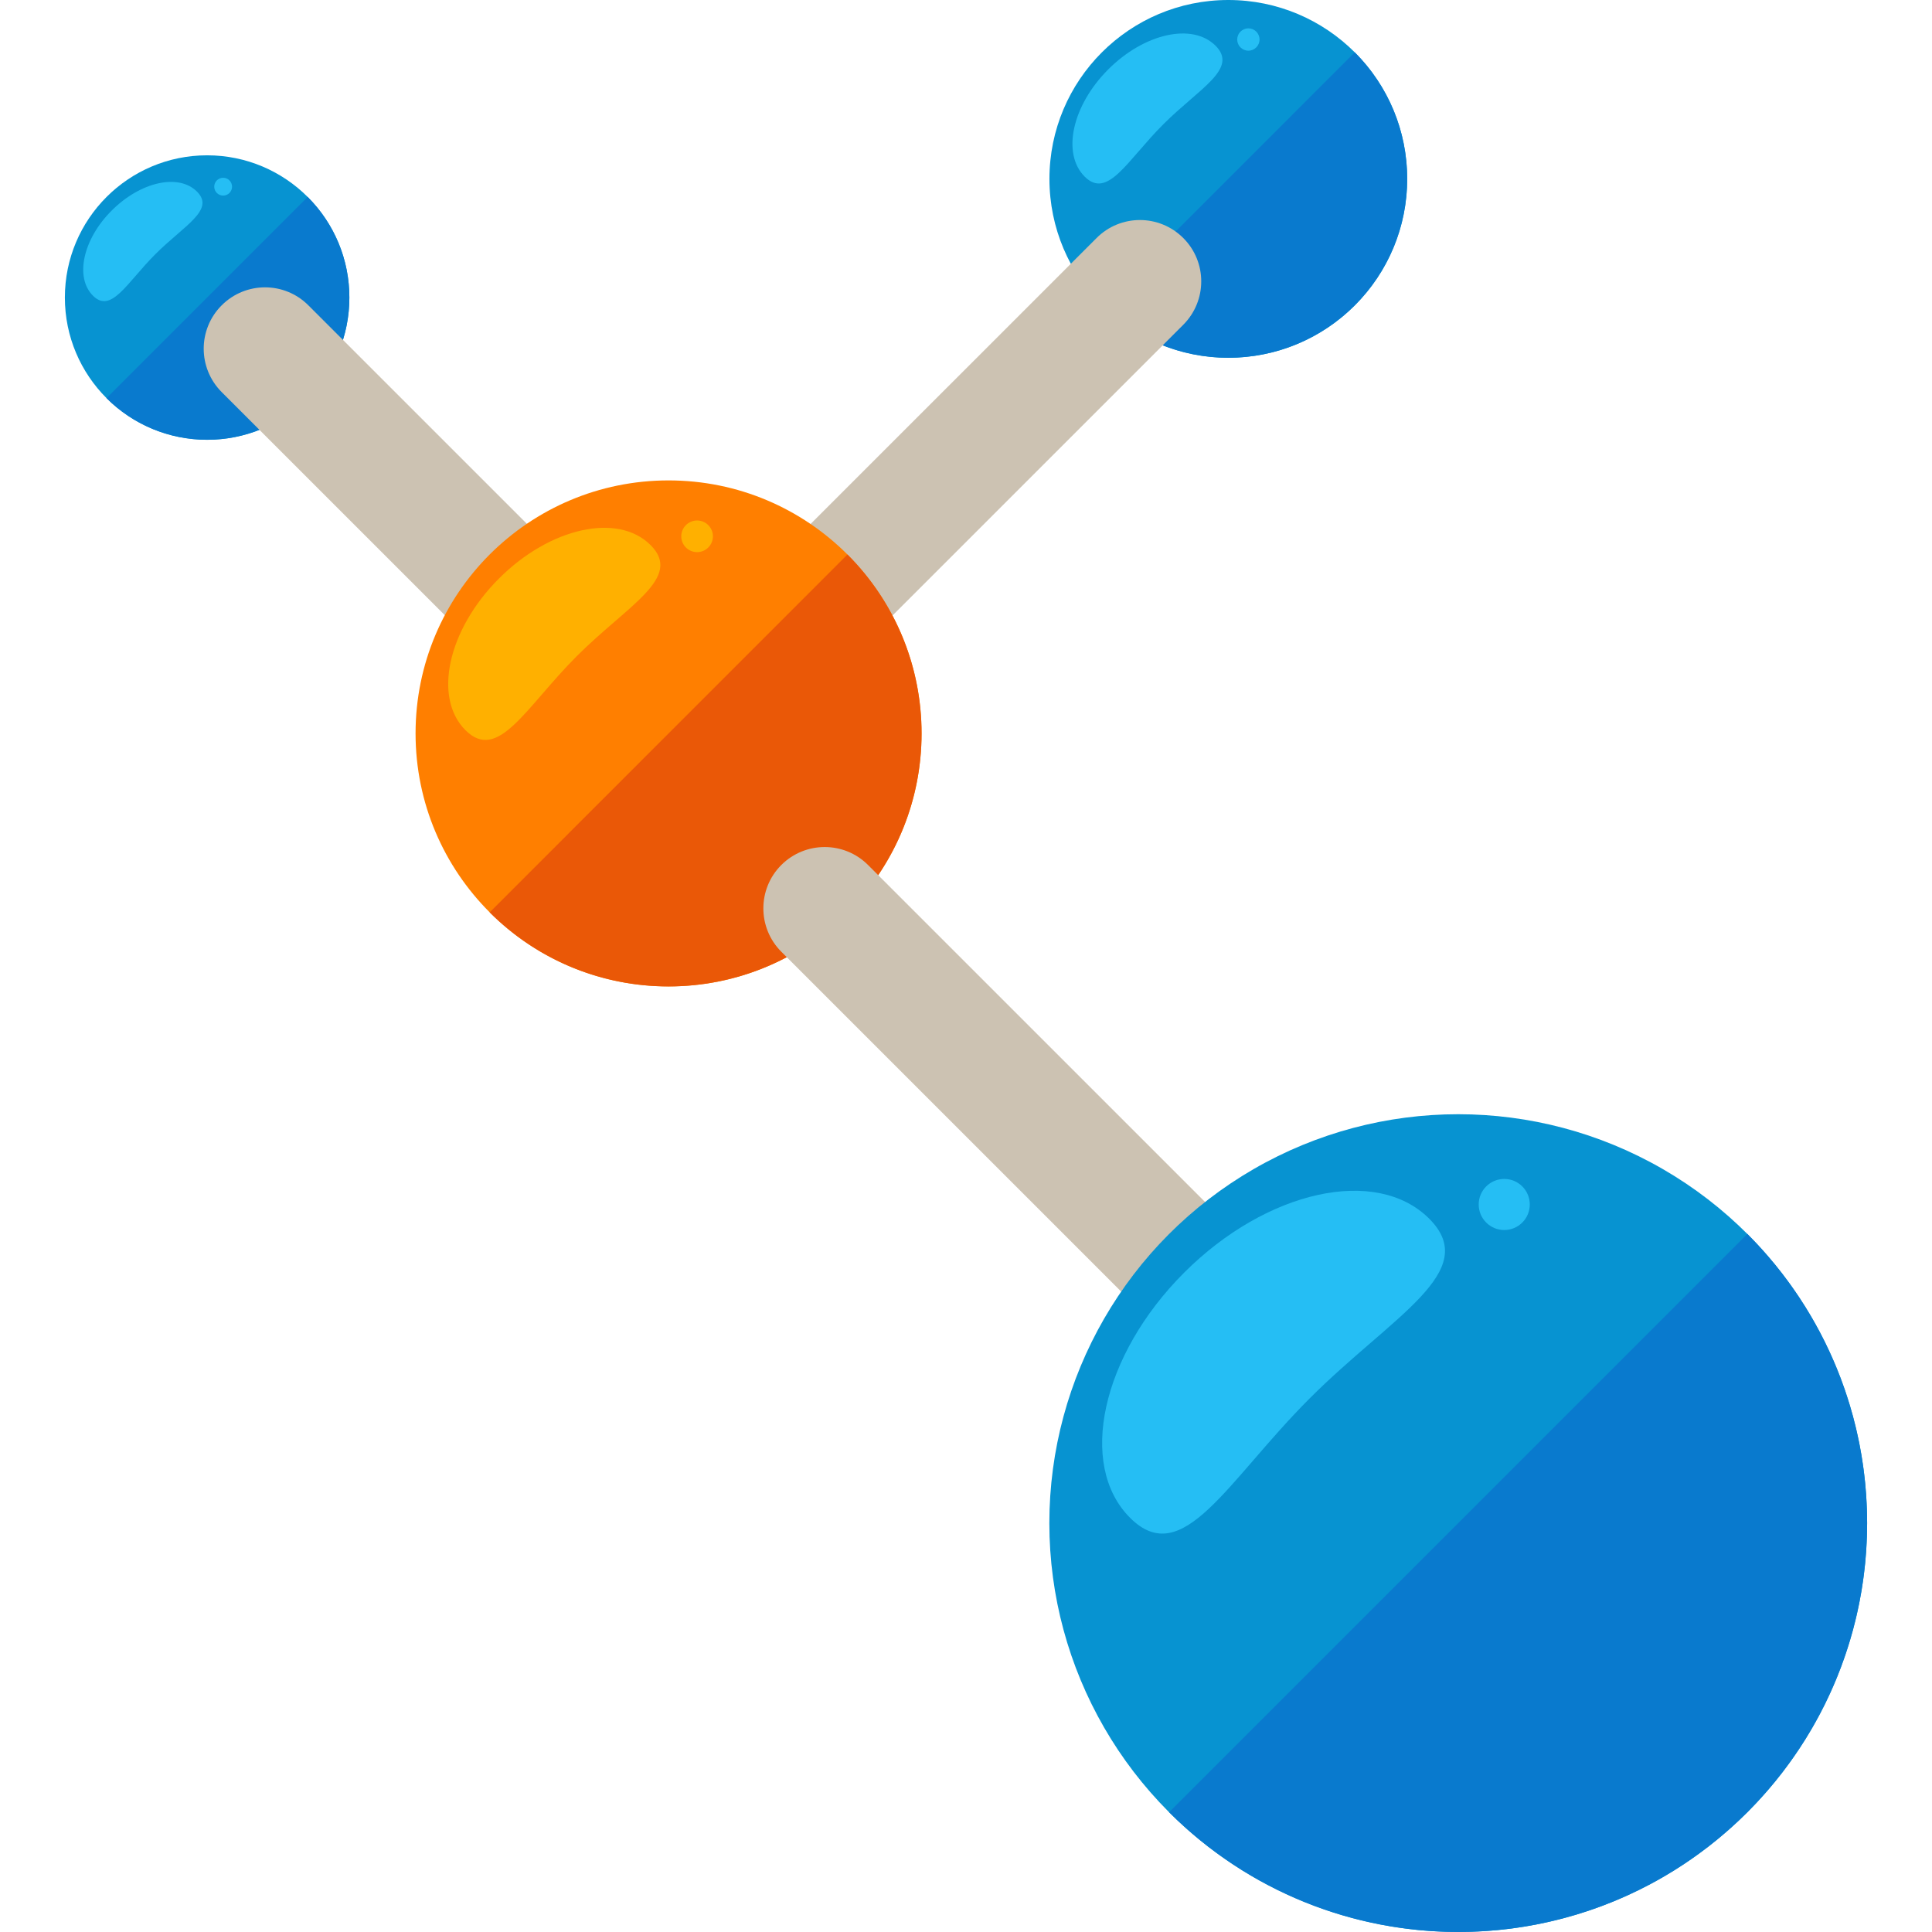 <?xml version="1.0" encoding="iso-8859-1"?>
<!-- Generator: Adobe Illustrator 19.0.0, SVG Export Plug-In . SVG Version: 6.00 Build 0)  -->
<svg version="1.1" id="Layer_1" xmlns="http://www.w3.org/2000/svg" xmlns:xlink="http://www.w3.org/1999/xlink" x="0px" y="0px"
	 viewBox="0 0 504.123 504.123" style="enable-background:new 0 0 504.123 504.123;" xml:space="preserve">
<circle style="fill:#0793D1;" cx="54.044" cy="77.643" r="37.116"/>
<path style="fill:#097ACE;" d="M80.282,51.397c14.509,14.494,14.509,37.983,0,52.492c-14.478,14.478-37.983,14.478-52.492,0"/>
<g>
	<path style="fill:#25BEF4;" d="M51.405,50.003c4.781,4.781-3.34,8.814-10.847,16.305c-7.491,7.491-11.524,15.612-16.305,10.847
		c-4.781-4.781-2.615-14.753,4.907-22.229C36.667,47.419,46.608,45.198,51.405,50.003z"/>
	<circle style="fill:#25BEF4;" cx="58.226" cy="48.711" r="2.324"/>
</g>
<path style="fill:#CCC2B2;" d="M209.652,247.477c-4.104,0-8.2-1.567-11.327-4.695L57.84,102.305c-6.246-6.262-6.246-16.384,0-22.63
	c6.246-6.262,16.384-6.262,22.63,0l140.493,140.477c6.246,6.246,6.246,16.384,0,22.63
	C217.836,245.91,213.748,247.477,209.652,247.477z"/>
<circle style="fill:#0793D1;" cx="320.512" cy="46.679" r="46.679"/>
<path style="fill:#097ACE;" d="M353.501,13.659c18.227,18.227,18.227,47.781,0,66.016s-47.781,18.227-66.017,0"/>
<g>
	<path style="fill:#25BEF4;" d="M317.18,11.926c6.018,6.034-4.214,11.091-13.643,20.512c-9.429,9.429-14.494,19.661-20.512,13.643
		c-6.034-6.034-3.261-18.566,6.168-27.987C298.622,8.665,311.146,5.908,317.18,11.926z"/>
	<circle style="fill:#25BEF4;" cx="325.742" cy="10.311" r="2.914"/>
</g>
<path style="fill:#CCC2B2;" d="M156.963,229.912c-4.096,0-8.2-1.568-11.327-4.695c-6.246-6.246-6.246-16.368,0-22.63L286.129,62.11
	c6.246-6.262,16.368-6.262,22.63,0c6.246,6.246,6.246,16.368,0,22.63L168.267,225.217
	C165.148,228.336,161.052,229.912,156.963,229.912z"/>
<circle style="fill:#FF7F00;" cx="174.45" cy="191.37" r="66.016"/>
<path style="fill:#EA5807;" d="M221.129,144.691c25.781,25.797,25.781,67.584,0,93.373c-25.781,25.765-67.584,25.781-93.357,0"/>
<g>
	<path style="fill:#FFB000;" d="M169.763,142.234c8.523,8.523-5.955,15.659-19.291,29.003
		c-13.32,13.336-20.496,27.798-29.019,19.291c-8.507-8.507-4.6-26.23,8.735-39.566C143.518,137.618,161.241,133.711,169.763,142.234
		z"/>
	<circle style="fill:#FFB000;" cx="181.894" cy="139.941" r="4.128"/>
</g>
<path style="fill:#CCC2B2;" d="M355.682,393.507c-4.096,0-8.184-1.568-11.327-4.695L203.871,248.336
	c-6.246-6.246-6.246-16.384,0-22.63c6.262-6.246,16.384-6.246,22.63,0l140.493,140.477c6.262,6.262,6.262,16.384,0,22.63
	C363.867,391.94,359.778,393.507,355.682,393.507z"/>
<circle style="fill:#0793D1;" cx="380.503" cy="397.43" r="106.693"/>
<path style="fill:#097ACE;" d="M455.948,321.985c41.661,41.677,41.661,109.214,0,150.89c-41.661,41.645-109.214,41.661-150.89,0"/>
<g>
	<path style="fill:#25BEF4;" d="M372.933,317.999c13.753,13.769-9.633,25.324-31.185,46.876s-33.122,44.938-46.876,31.169
		c-13.769-13.753-7.459-42.401,14.092-63.953C330.516,310.54,359.148,304.23,372.933,317.999z"/>
	<circle style="fill:#25BEF4;" cx="392.507" cy="314.289" r="6.664"/>
</g>
<g>
</g>
<g>
</g>
<g>
</g>
<g>
</g>
<g>
</g>
<g>
</g>
<g>
</g>
<g>
</g>
<g>
</g>
<g>
</g>
<g>
</g>
<g>
</g>
<g>
</g>
<g>
</g>
<g>
</g>
</svg>
